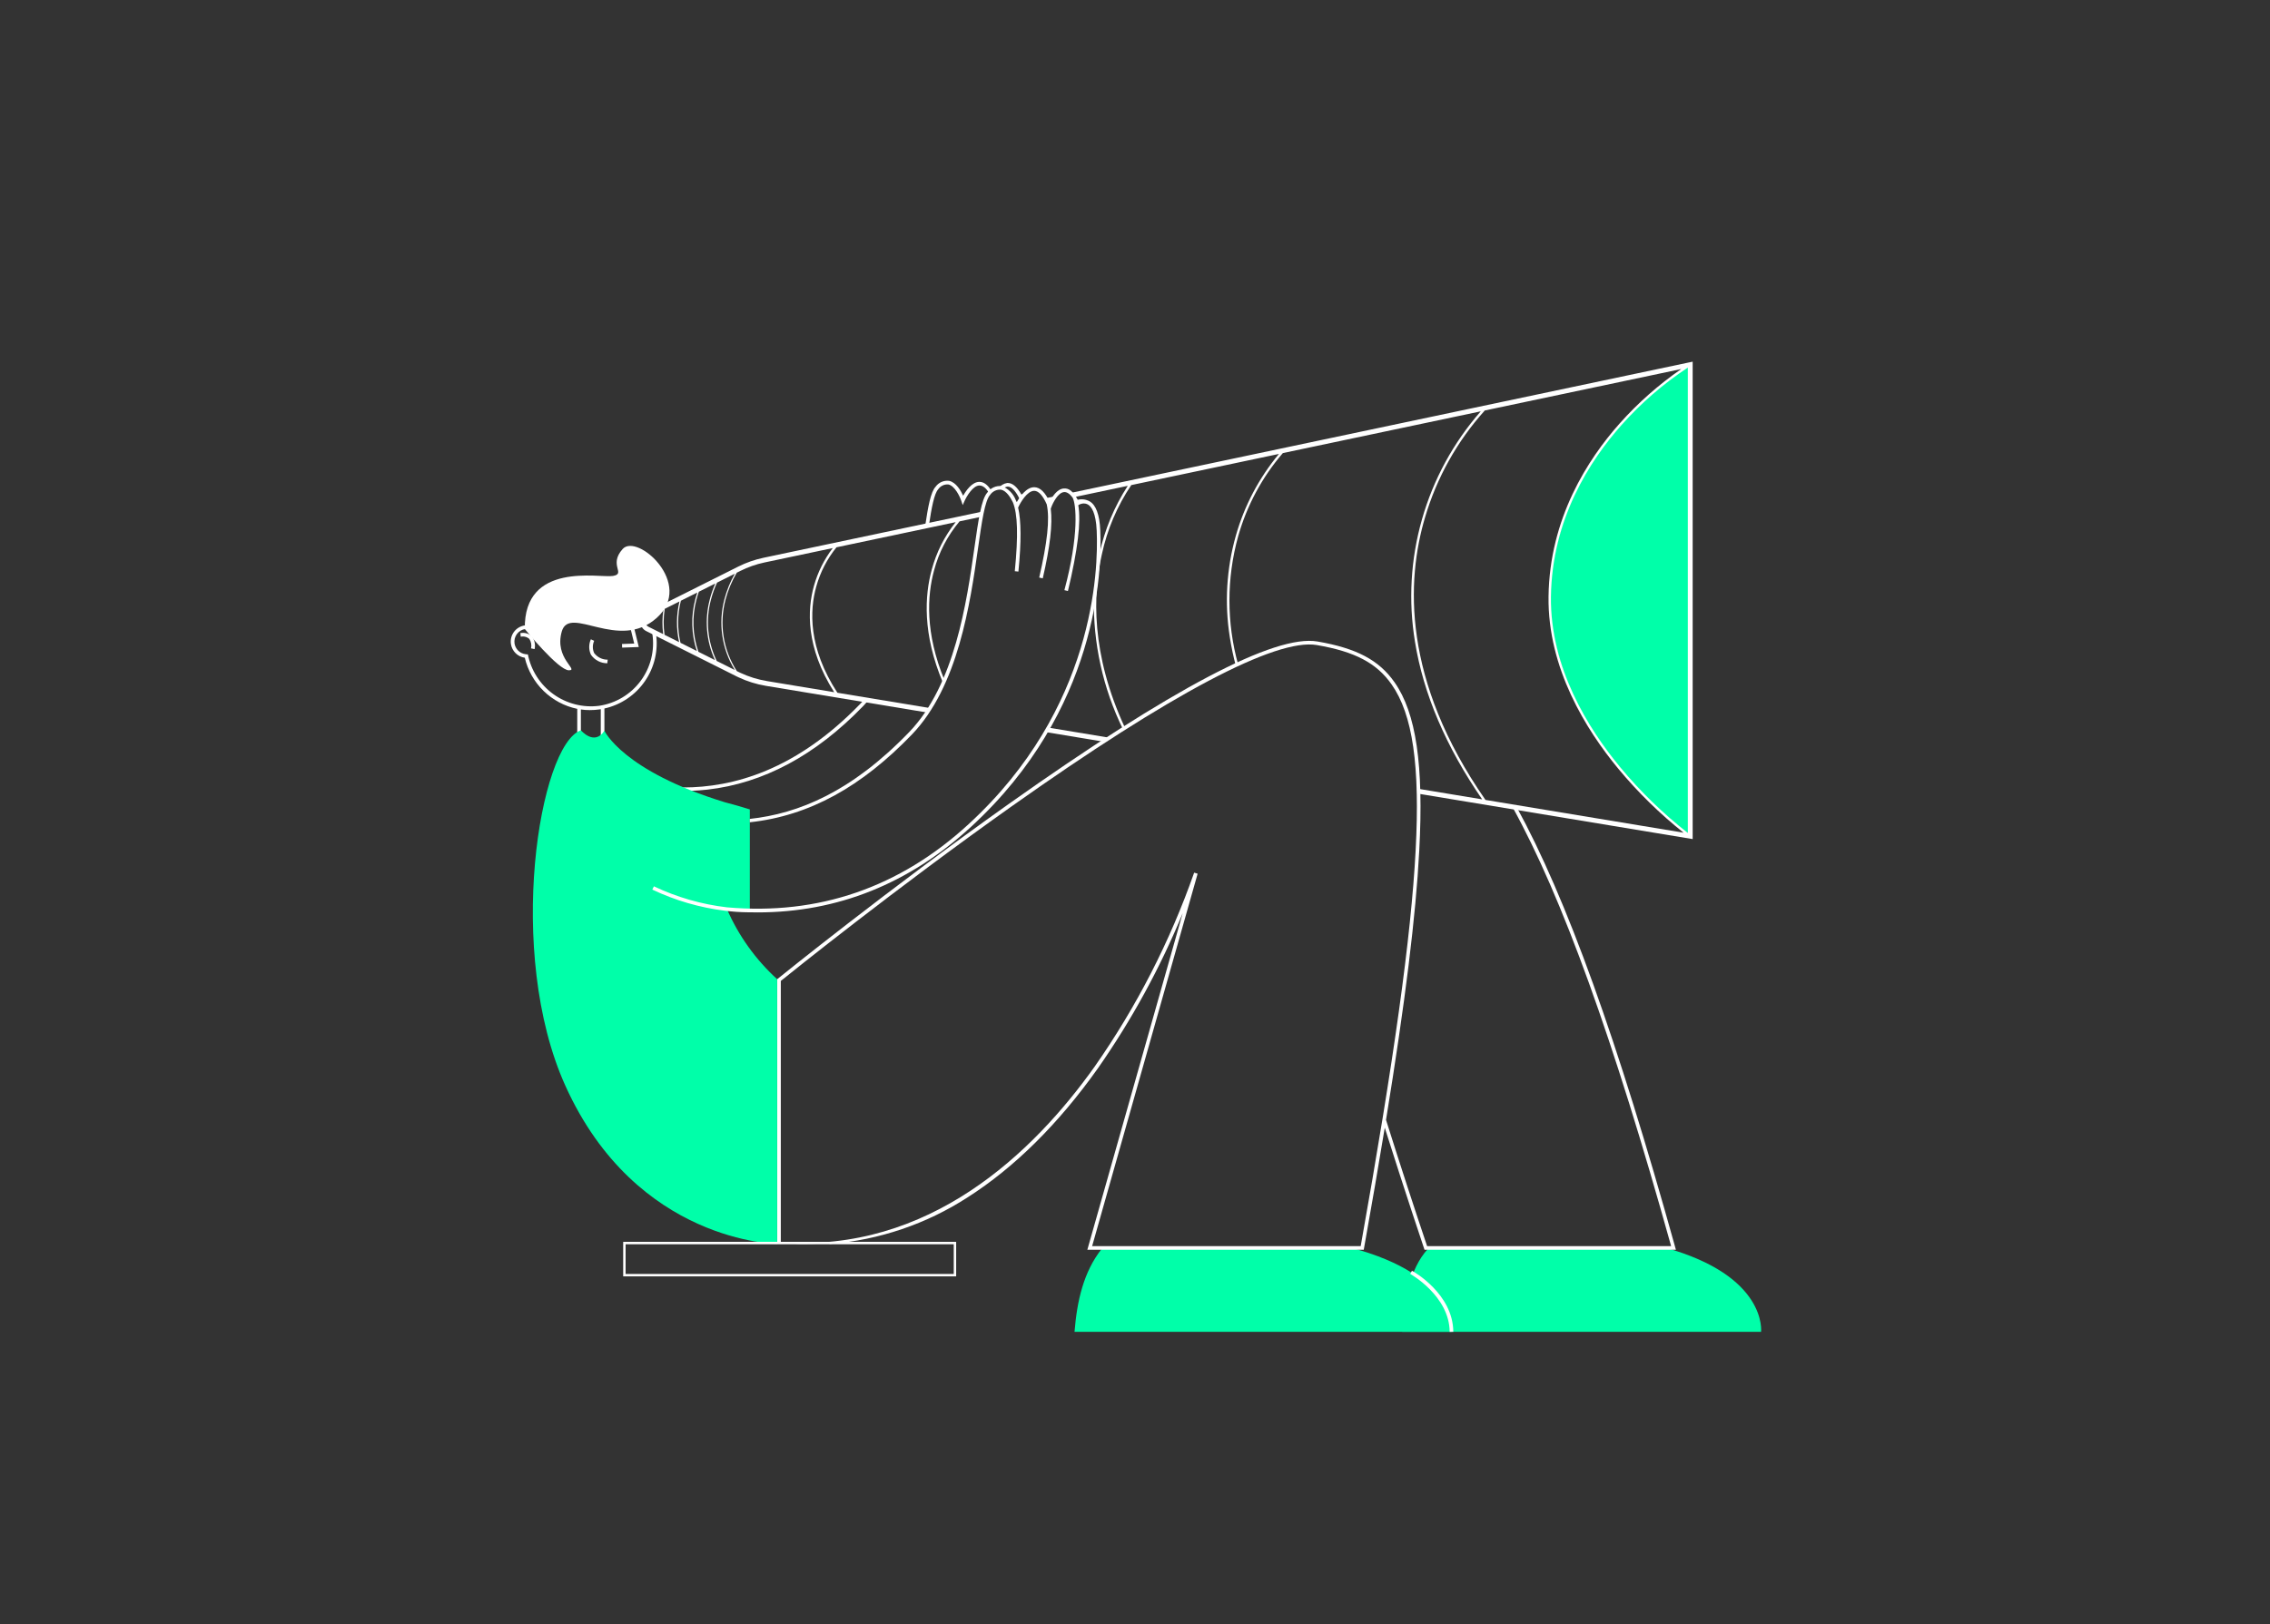 <svg width="320" height="229" viewBox="0 0 320 229" fill="none" xmlns="http://www.w3.org/2000/svg">
<rect x="0" y="0" width="320" height="229" fill="#333333" stroke="none"/>
<g clip-path="url(#clip0_184_1486)">
<path d="M73.966 88.189C74.002 88.184 74.038 88.181 74.073 88.178C74.573 86.383 75.594 84.777 77.007 83.562C78.42 82.347 80.161 81.578 82.011 81.352C83.861 81.126 85.736 81.454 87.4 82.294C89.063 83.133 90.441 84.447 91.358 86.069C91.233 86.233 91.136 86.416 91.069 86.611C90.318 85.162 89.185 83.947 87.792 83.097C86.4 82.247 84.8 81.795 83.169 81.79C82.724 81.791 82.28 81.824 81.84 81.89C80.133 82.145 78.537 82.891 77.245 84.035C75.953 85.179 75.021 86.673 74.561 88.336C74.395 88.339 74.231 88.371 74.076 88.429C74.077 88.516 74.084 88.604 74.097 88.69L74.042 88.696C73.572 88.767 73.149 89.02 72.866 89.402C72.584 89.784 72.464 90.262 72.533 90.732C72.592 91.118 72.775 91.474 73.054 91.747C73.333 92.02 73.694 92.195 74.081 92.245C74.215 92.26 74.366 92.268 74.415 92.275C74.859 94.531 76.144 96.534 78.008 97.879C79.873 99.225 82.179 99.812 84.46 99.522C86.798 99.175 88.902 97.912 90.31 96.014C91.718 94.115 92.313 91.734 91.966 89.396C91.949 89.285 91.929 89.174 91.908 89.063C92.08 89.156 92.267 89.22 92.46 89.253C92.46 89.276 92.469 89.298 92.472 89.321C92.822 91.677 92.268 94.078 90.919 96.041C89.57 98.005 87.528 99.384 85.203 99.902V103.888H84.691V100.001C84.639 100.01 84.591 100.021 84.534 100.028C84.073 100.096 83.608 100.129 83.143 100.128C82.722 100.128 82.302 100.099 81.886 100.04V103.884H81.374V99.951C79.583 99.578 77.936 98.701 76.627 97.424C75.317 96.148 74.399 94.524 73.98 92.743C73.488 92.674 73.032 92.448 72.68 92.099C72.327 91.749 72.097 91.295 72.024 90.804C71.935 90.2 72.09 89.585 72.454 89.095C72.818 88.605 73.362 88.279 73.966 88.189Z" fill="white"/>
<path d="M88.521 84.963L90.05 91.232L87.702 91.319L87.683 90.808L89.404 90.744L88.024 85.085L88.521 84.963Z" fill="white"/>
<path d="M85.667 93.015L85.612 93.524C85.159 93.525 84.713 93.417 84.311 93.208C83.909 92.999 83.564 92.696 83.305 92.324C83.147 91.983 83.064 91.611 83.062 91.235C83.06 90.858 83.139 90.486 83.294 90.143L83.759 90.358C83.638 90.627 83.575 90.918 83.573 91.213C83.572 91.508 83.632 91.8 83.75 92.071C83.972 92.369 84.261 92.611 84.594 92.775C84.928 92.939 85.296 93.021 85.667 93.015Z" fill="white"/>
<path d="M73.409 89.783L73.354 89.274C73.647 89.213 73.95 89.224 74.238 89.308C74.525 89.391 74.787 89.544 75.002 89.753C75.184 90.007 75.309 90.297 75.371 90.604C75.433 90.91 75.43 91.226 75.361 91.531L74.861 91.421C74.911 91.195 74.916 90.96 74.874 90.732C74.833 90.504 74.746 90.286 74.619 90.092C74.457 89.948 74.262 89.844 74.052 89.791C73.841 89.737 73.621 89.734 73.409 89.783Z" fill="white"/>
<path d="M197.663 187.794H248.257C248.257 187.794 249.188 179.918 234.682 175.911L201.282 176.111C198.67 178.966 197.998 183.404 197.663 187.794Z" fill="#00FFA9"/>
<path d="M151.475 187.794H204.613C204.613 187.794 205.591 179.918 190.355 175.911L155.298 176.111C152.756 179.336 151.827 183.404 151.475 187.794Z" fill="#00FFA9"/>
<path d="M204.358 187.796H204.87C204.838 182.434 199.28 179.31 199.043 179.179L198.796 179.627C198.852 179.656 204.328 182.738 204.358 187.796Z" fill="white"/>
<path d="M238.271 117.766V51.419L238.148 51.444C232.194 55.305 219.235 65.773 218.466 84.135C218.466 84.134 217.573 102.434 238.271 117.766Z" fill="#00FFA9"/>
<path d="M141.364 68.947L141.349 68.942L140.828 68.872C140.797 68.872 140.767 68.872 140.737 68.872C140.883 68.666 141.069 68.492 141.284 68.36C141.499 68.228 141.738 68.141 141.988 68.104C142.677 68.06 143.355 68.604 143.981 69.726C144.173 69.653 144.376 69.612 144.581 69.605C144.422 69.778 144.293 69.976 144.199 70.191C144.13 70.214 144.063 70.243 143.999 70.277L143.766 70.417L143.641 70.176C143.093 69.122 142.541 68.585 142.021 68.615C141.771 68.647 141.539 68.765 141.364 68.947Z" fill="white"/>
<path d="M132.26 68.986C131.693 69.61 131.328 71.551 130.943 74.132C130.768 74.12 130.592 74.132 130.42 74.168C130.834 71.368 131.211 69.379 131.881 68.642C132.093 68.342 132.383 68.106 132.719 67.957C133.055 67.809 133.425 67.755 133.789 67.8C134.777 68.006 135.453 69.19 135.775 69.9C136.182 69.177 137.029 67.945 138.069 67.945H138.1C138.7 67.959 139.254 68.379 139.75 69.194C139.637 69.264 139.534 69.349 139.444 69.447C139.429 69.461 139.417 69.476 139.402 69.49C138.982 68.784 138.536 68.467 138.088 68.457H138.069C137.149 68.457 136.251 70.014 135.981 70.619L135.714 71.219L135.505 70.601C135.311 70.029 134.605 68.501 133.683 68.308C133.407 68.286 133.13 68.337 132.881 68.456C132.631 68.575 132.417 68.758 132.26 68.986Z" fill="white"/>
<path d="M90.699 110.557C92.54 110.872 94.403 111.033 96.271 111.037C103.308 111.037 112.195 108.656 121.309 99.208C121.503 99.008 121.691 98.799 121.876 98.589C122.048 98.666 122.229 98.72 122.414 98.752C122.176 99.029 121.931 99.3 121.678 99.563C114.993 106.493 107.602 110.456 99.709 111.341C96.703 111.668 93.666 111.577 90.685 111.07C90.727 110.902 90.732 110.727 90.699 110.557Z" fill="white"/>
<path d="M109.653 137.997C109.807 137.872 125.262 125.367 142.258 113.323C165.123 97.123 179.746 89.423 185.717 90.453C191.239 91.404 194.388 93.071 196.589 96.208C199.635 100.551 200.709 107.869 200.072 119.939C199.585 129.15 198.106 141.214 195.386 157.911C197.443 164.449 199.5 170.727 201.178 175.711H235.578C227.456 146.543 220.228 126.49 213.203 113.778C213.395 113.806 213.591 113.803 213.783 113.769C220.814 126.584 228.045 146.706 236.161 175.898L236.251 176.222H200.813L200.755 176.048C200.493 175.272 198.067 168.054 195.209 159.012C194.355 164.218 193.382 169.867 192.284 176.012L192.246 176.223H153.282L166.722 128.766C163.55 136.47 159.544 143.803 154.774 150.634C149.198 158.484 143.024 164.603 136.422 168.82C130.612 172.585 123.957 174.845 117.056 175.398C116.89 175.357 116.719 175.336 116.548 175.336C115.336 175.336 114.126 175.407 112.914 175.395C111.828 175.385 110.74 175.221 109.654 175.295L109.559 175.232V138.071L109.653 137.997ZM110.07 175.153C130.985 176.709 145.687 162.538 154.348 150.348C160.231 141.926 164.938 132.742 168.339 123.048L168.829 123.196L153.957 175.71H191.816C196.528 149.32 198.916 132.11 199.562 119.91C200.193 107.963 199.148 100.743 196.171 96.5C194.057 93.487 191.004 91.881 185.631 90.956C179.88 89.966 164.985 97.843 142.556 113.737C126.268 125.28 111.395 137.247 110.07 138.316V175.153Z" fill="white"/>
<path d="M81.893 102.974C81.893 102.974 83.774 105.222 85.203 103.041C85.203 103.041 87.803 108.711 102.166 113.117C103.303 113.41 104.482 113.748 105.703 114.132V128.456L102.485 128.2C104.12 131.954 106.531 135.319 109.56 138.074V175.388C109.56 175.388 89.727 175.305 79.696 153.088C71.207 134.288 76.041 104.983 81.893 102.974Z" fill="#00FFA9"/>
<path d="M102.175 128.415C98.632 127.975 95.182 126.97 91.958 125.437L92.18 124.976C95.428 126.52 98.907 127.521 102.48 127.938C115.38 129.079 126.805 125.159 136.554 116.201C154.281 99.911 154.849 80.413 154.601 74.825C154.487 72.274 153.851 71.406 153.336 71.125C153.17 71.035 152.984 70.989 152.795 70.99C152.559 70.993 152.327 71.053 152.12 71.165L152.003 71.235C152.412 73.535 151.929 77.535 150.547 83.335L150.047 83.216C152.141 75.416 151.714 71.03 151.192 70.147C150.792 69.621 150.392 69.36 150.012 69.384C149.147 69.44 148.412 70.94 148.205 71.514L148.125 71.735C148.396 73.909 148.025 77.1 146.996 81.553L146.496 81.438C147.626 76.538 148.016 73.178 147.555 71.109C147.014 69.881 146.415 69.226 145.813 69.209H145.792C144.8 69.209 143.835 70.879 143.546 71.528L143.525 71.574C143.954 73.434 143.987 76.332 143.564 80.595L143.055 80.544C143.555 75.503 143.46 72.455 142.781 70.819C142.456 70.148 141.874 69.203 141.113 69.044C140.814 69.02 140.515 69.076 140.245 69.206C139.975 69.336 139.744 69.534 139.575 69.782C138.827 70.605 138.408 73.55 137.875 77.282C136.769 85.048 135.098 96.782 128.53 103.591C121.464 110.916 114.135 115.03 105.7 115.946V115.47C112.566 114.725 120.027 111.67 128.16 103.235C134.613 96.546 136.27 84.909 137.367 77.209C137.932 73.244 138.34 70.379 139.194 69.44C139.419 69.122 139.725 68.871 140.081 68.713C140.437 68.556 140.829 68.498 141.216 68.545C141.652 68.708 142.049 68.959 142.383 69.283C142.717 69.608 142.98 69.998 143.155 70.429V70.435C143.223 70.568 143.284 70.695 143.335 70.808C143.766 70.036 144.689 68.68 145.82 68.699C146.62 68.718 147.341 69.416 147.965 70.777C148.312 70.068 149.014 68.936 149.975 68.877C150.713 68.828 151.261 69.272 151.928 70.472C152.48 70.335 153.064 70.406 153.568 70.672C154.489 71.172 155.007 72.557 155.107 74.802C155.358 80.446 154.785 100.138 136.895 116.578C128.143 124.62 118.065 128.654 106.795 128.653C106.448 128.653 106.095 128.647 105.748 128.638C105.687 128.638 105.578 128.638 105.448 128.638C104.354 128.629 103.261 128.554 102.176 128.413L102.175 128.415Z" fill="white"/>
<path d="M148.207 70.778L147.596 70.907C147.538 70.674 147.423 70.459 147.262 70.28L148.562 70.005C148.389 70.234 148.268 70.498 148.207 70.778Z" fill="white"/>
<path d="M91.089 86.398L104.058 79.898C105.191 79.33 106.392 78.91 107.631 78.648L138.378 72.158C138.293 72.392 138.242 72.638 138.227 72.887L135.27 73.511C133.57 75.526 132.34 77.895 131.67 80.446C130.719 83.939 130.364 89.246 133.17 95.976C133.081 96.078 133.004 96.191 132.942 96.311C130.003 89.385 130.366 83.922 131.342 80.337C131.996 77.892 133.145 75.608 134.719 73.626L117.919 77.172C116.601 78.801 115.631 80.683 115.069 82.701C114.134 86.032 113.907 91.318 118.049 97.682L131.112 99.843C130.976 100.038 130.874 100.256 130.812 100.486L107.976 96.708C106.632 96.486 105.326 96.078 104.094 95.497C104.015 95.461 103.936 95.423 103.857 95.384L91.082 88.979C90.843 88.859 90.642 88.675 90.501 88.448C90.361 88.22 90.286 87.958 90.286 87.691C90.286 87.423 90.361 87.161 90.501 86.933C90.642 86.706 90.843 86.522 91.082 86.402L91.089 86.398ZM93.672 89.507L95.732 90.54C95.314 88.65 95.331 86.69 95.784 84.808L93.708 85.849C93.518 87.06 93.508 88.292 93.677 89.506L93.672 89.507ZM100.061 84.496C100.26 83.735 100.521 82.991 100.839 82.272L98.516 83.437C98.393 83.789 98.278 84.157 98.177 84.546C97.53 86.971 97.626 89.535 98.454 91.905L100.787 93.075C99.553 90.387 99.298 87.352 100.066 84.496H100.061ZM101.034 93.196L103.586 94.476C102.676 92.999 102.077 91.352 101.825 89.636C101.573 87.92 101.674 86.17 102.121 84.494C102.455 83.236 102.948 82.026 103.59 80.894L101.08 82.153C100.726 82.927 100.439 83.73 100.223 84.553C99.453 87.44 99.743 90.507 101.039 93.198L101.034 93.196ZM98.013 84.496C98.099 84.166 98.195 83.85 98.298 83.546L95.984 84.706C95.492 86.651 95.474 88.686 95.93 90.639L98.235 91.795C97.448 89.436 97.373 86.898 98.018 84.496H98.013ZM108.094 96.031L117.594 97.603C113.553 91.241 113.8 85.945 114.746 82.589C115.287 80.669 116.186 78.867 117.394 77.28L107.768 79.312C106.586 79.562 105.441 79.963 104.36 80.504L103.86 80.753C103.164 81.937 102.632 83.21 102.279 84.538C101.825 86.237 101.732 88.012 102.006 89.749C102.28 91.487 102.915 93.147 103.87 94.624L104.063 94.724L104.155 94.769C104.228 94.805 104.3 94.84 104.379 94.875C105.56 95.43 106.812 95.817 108.099 96.026L108.094 96.031ZM91.394 88.365L93.485 89.413C93.338 88.26 93.35 87.092 93.519 85.942L91.394 87.007C91.268 87.07 91.162 87.167 91.088 87.287C91.014 87.407 90.975 87.545 90.975 87.685C90.975 87.826 91.014 87.964 91.088 88.084C91.162 88.204 91.268 88.301 91.394 88.364V88.365Z" fill="white"/>
<path d="M156.397 104.022C156.076 104.121 155.793 104.315 155.585 104.579L147.37 103.22C147.504 103.024 147.602 102.806 147.658 102.576L156.397 104.022Z" fill="white"/>
<path d="M154.204 84.218C154.285 83.841 154.336 83.457 154.355 83.071C154.421 82.034 154.87 81.002 154.847 79.919C154.844 79.703 154.808 79.489 154.739 79.284C154.816 78.873 154.898 78.475 154.985 78.092C155.726 74.681 157.08 71.433 158.979 68.504L151.568 70.068C151.401 69.829 151.177 69.636 150.915 69.508L238.08 51.108L238.614 50.997V118.315L199.781 111.889C199.811 111.658 199.806 111.424 199.765 111.195L208.939 112.713C203.839 105.307 200.651 97.837 199.47 90.499C198.519 84.733 198.857 78.829 200.46 73.209C202.063 67.59 204.891 62.395 208.741 57.999L180.841 63.888C177.909 67.294 175.759 71.301 174.541 75.627C172.902 81.545 172.902 87.797 174.541 93.715C174.428 93.765 174.32 93.826 174.219 93.897C173.862 92.562 173.577 91.209 173.366 89.843C172.608 85.068 172.897 80.186 174.215 75.534C175.414 71.31 177.485 67.383 180.292 64.006L159.474 68.4C157.479 71.367 156.07 74.688 155.323 78.184C154.087 83.656 153.733 92.216 158.612 102.675C158.506 102.721 158.406 102.777 158.312 102.843C155.477 97.051 154.069 90.665 154.204 84.218ZM237.915 51.843C234.467 54.119 231.331 56.836 228.587 59.925C224.122 64.939 218.771 73.21 218.636 84.14C218.512 94.113 223.88 102.724 228.404 108.192C231.238 111.61 234.432 114.713 237.93 117.448V51.841L237.915 51.843ZM200.889 72.95C198.262 81.783 197.622 95.85 209.406 112.794L237.333 117.415C233.971 114.737 230.893 111.722 228.147 108.415C223.583 102.902 218.17 94.215 218.295 84.135C218.432 73.095 223.833 64.748 228.34 59.689C230.915 56.801 233.826 54.232 237.01 52.034L209.31 57.88C205.412 62.211 202.534 67.361 200.889 72.95Z" fill="white"/>
<path d="M80.19 94.512C81.676 94.512 78.097 92.843 79.196 89.035C80.295 85.227 87.215 91.928 92.576 87.127C97.937 82.326 89.819 75.127 87.776 77.411C85.733 79.695 88.293 80.889 86.406 81.211C84.519 81.533 73.815 79.09 73.982 88.695C73.98 88.699 78.704 94.508 80.19 94.512Z" fill="white"/>
<path d="M87.849 179.974H134.789V175.106H87.849V179.974ZM134.449 179.633H88.191V175.447H134.449V179.633Z" fill="white"/>
</g>
<defs>
<clipPath id="clip0_184_1486">
<rect width="320" height="229" fill="white"/>
</clipPath>
</defs>
</svg>
